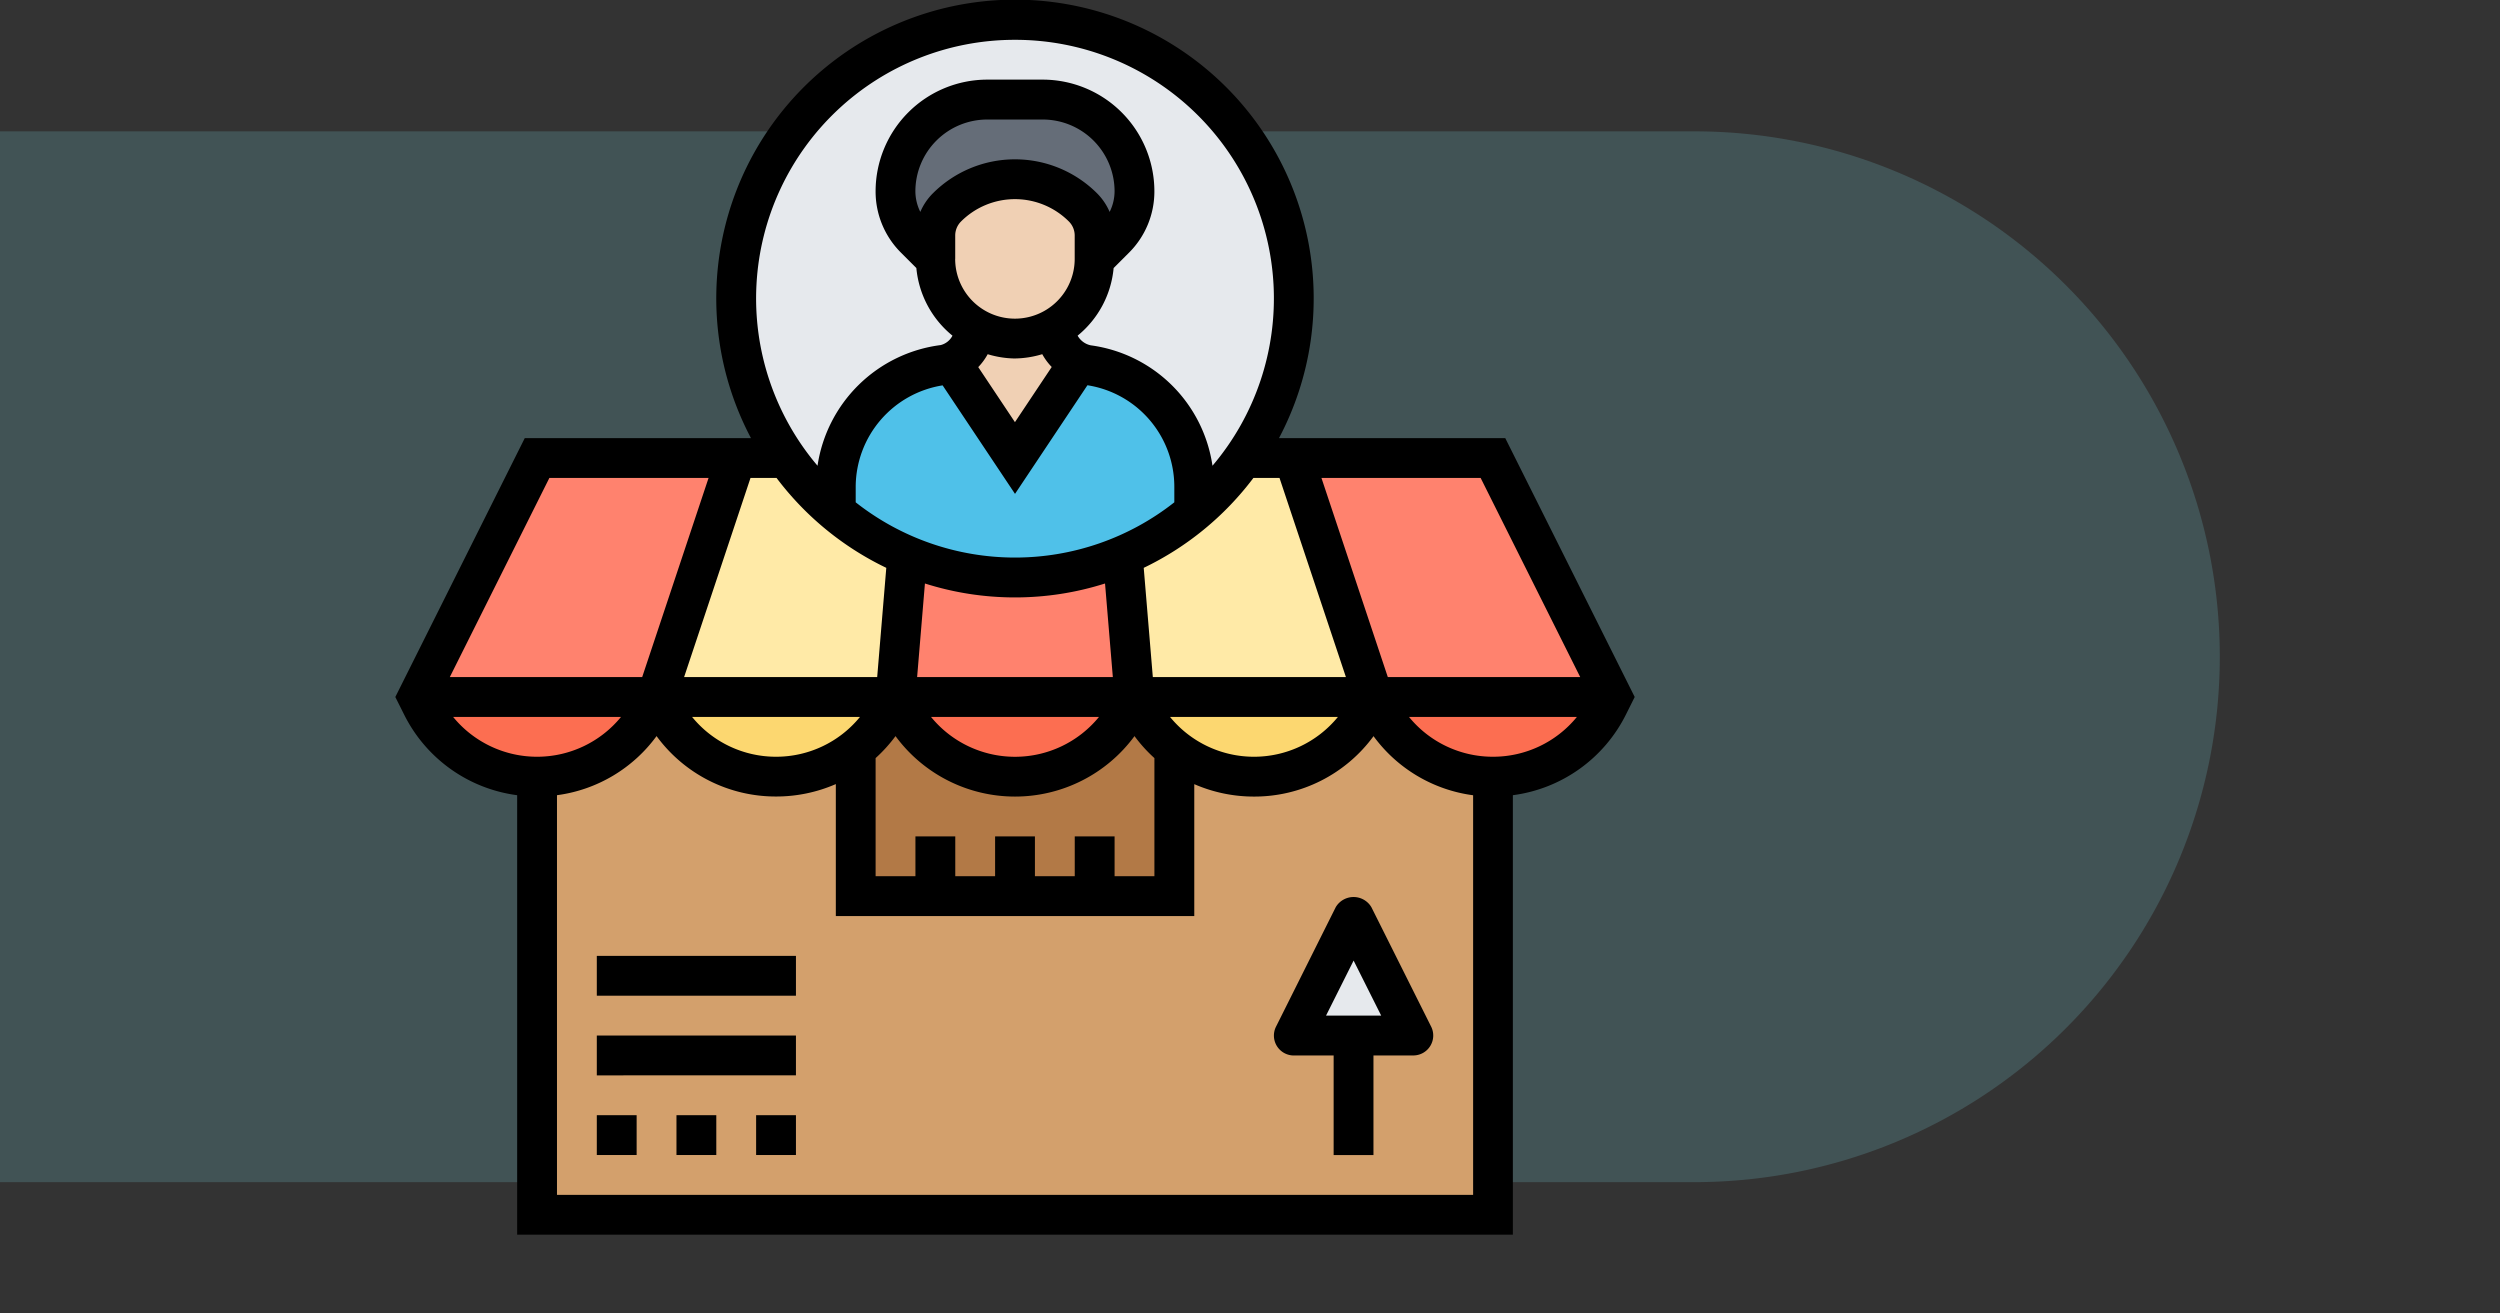 <svg xmlns="http://www.w3.org/2000/svg" width="190.333" height="100" viewBox="0 0 190.333 100">
  <rect x="0" y="0" width="190.333" height="100" fill="#333333" stroke="none"/>
  <g id="Grupo_161381" data-name="Grupo 161381" transform="translate(-243.334 -1895)">
    <rect id="Rectángulo_33803" data-name="Rectángulo 33803" width="190" height="100" transform="translate(243.667 1895)" fill="none"/>
    <path id="Trazado_113613" data-name="Trazado 113613" d="M-22,0H107a40,40,0,0,1,0,80H-22Z" transform="translate(265.334 1905)" fill="rgba(121,210,220,0.2)"/>
    <g id="vendedor_1_" data-name="vendedor (1)" transform="translate(272.549 1894)">
      <g id="Grupo_161379" data-name="Grupo 161379" transform="translate(2.577 2.516)">
        <g id="Grupo_161361" data-name="Grupo 161361" transform="translate(9.097 51.548)">
          <path id="Trazado_228151" data-name="Trazado 228151" d="M8,36H80.774V75.419H8Z" transform="translate(-8 -36)" fill="#d3a06c"/>
        </g>
        <g id="Grupo_161362" data-name="Grupo 161362" transform="translate(66.71 68.226)">
          <path id="Trazado_228152" data-name="Trazado 228152" d="M50.548,47,55.1,56.1H46Z" transform="translate(-46 -47)" fill="#e6e9ed"/>
        </g>
        <g id="Grupo_161363" data-name="Grupo 161363" transform="translate(33.355 51.548)">
          <path id="Trazado_228153" data-name="Trazado 228153" d="M45.544,36.637a9.841,9.841,0,0,0,2.714,3.32v11.2H24v-11.2a9.841,9.841,0,0,0,2.714-3.32L27.032,36l.318.637a9.813,9.813,0,0,0,17.557,0L45.226,36Z" transform="translate(-24 -36)" fill="#b27946"/>
        </g>
        <g id="Grupo_161364" data-name="Grupo 161364" transform="translate(53.686 33.355)">
          <path id="Trazado_228154" data-name="Trazado 228154" d="M50.434,24,56.5,42.194H38.3L37.41,31.459v-.015a21.209,21.209,0,0,0,5.443-3.32v-.015A21.155,21.155,0,0,0,46.628,24Z" transform="translate(-37.41 -24)" fill="#ffeaa7"/>
        </g>
        <g id="Grupo_161365" data-name="Grupo 161365" transform="translate(18.194 33.355)">
          <path id="Trazado_228155" data-name="Trazado 228155" d="M23.87,24a21.155,21.155,0,0,0,3.775,4.109v.015a21.21,21.21,0,0,0,5.443,3.32v.015l-.895,10.734H14L20.065,24Z" transform="translate(-14 -24)" fill="#ffeaa7"/>
        </g>
        <g id="Grupo_161366" data-name="Grupo 161366" transform="translate(54.581 51.548)">
          <path id="Trazado_228156" data-name="Trazado 228156" d="M56.194,36l-.318.637a9.822,9.822,0,0,1-17.557,0L38,36Z" transform="translate(-38 -36)" fill="#fcd770"/>
        </g>
        <g id="Grupo_161367" data-name="Grupo 161367" transform="translate(18.194 51.548)">
          <path id="Trazado_228157" data-name="Trazado 228157" d="M32.194,36l-.318.637a9.841,9.841,0,0,1-2.714,3.32,9.8,9.8,0,0,1-14.843-3.32L14,36Z" transform="translate(-14 -36)" fill="#fcd770"/>
        </g>
        <g id="Grupo_161368" data-name="Grupo 161368" transform="translate(66.71 33.355)">
          <path id="Trazado_228158" data-name="Trazado 228158" d="M61.161,24l9.1,18.194H52.065L46,24Z" transform="translate(-46 -24)" fill="#ff826e"/>
        </g>
        <g id="Grupo_161369" data-name="Grupo 161369" transform="translate(36.387 40.799)">
          <path id="Trazado_228159" data-name="Trazado 228159" d="M43.3,28.925l.895,10.734H26l.895-10.734V28.91a21.181,21.181,0,0,0,16.4,0Z" transform="translate(-26 -28.91)" fill="#ff826e"/>
        </g>
        <g id="Grupo_161370" data-name="Grupo 161370" transform="translate(0 33.355)">
          <path id="Trazado_228160" data-name="Trazado 228160" d="M26.258,24,20.194,42.194H2L11.1,24Z" transform="translate(-2 -24)" fill="#ff826e"/>
        </g>
        <g id="Grupo_161371" data-name="Grupo 161371" transform="translate(72.774 51.548)">
          <path id="Trazado_228161" data-name="Trazado 228161" d="M50,36H68.194l-.318.637a9.813,9.813,0,0,1-17.557,0Z" transform="translate(-50 -36)" fill="#fc6e51"/>
        </g>
        <g id="Grupo_161372" data-name="Grupo 161372" transform="translate(36.387 51.548)">
          <path id="Trazado_228162" data-name="Trazado 228162" d="M44.194,36l-.318.637a9.82,9.82,0,0,1-17.557,0L26,36Z" transform="translate(-26 -36)" fill="#fc6e51"/>
        </g>
        <g id="Grupo_161373" data-name="Grupo 161373" transform="translate(0 51.548)">
          <path id="Trazado_228163" data-name="Trazado 228163" d="M2,36H20.194l-.318.637a9.813,9.813,0,0,1-17.557,0Z" transform="translate(-2 -36)" fill="#fc6e51"/>
        </g>
        <g id="Grupo_161374" data-name="Grupo 161374" transform="translate(24.258)">
          <circle id="Elipse_6687" data-name="Elipse 6687" cx="21.226" cy="21.226" r="21.226" fill="#e6e9ed"/>
        </g>
        <g id="Grupo_161375" data-name="Grupo 161375" transform="translate(36.387 6.065)">
          <path id="Trazado_228164" data-name="Trazado 228164" d="M44.194,12.989a5.084,5.084,0,0,1-1.5,3.608l-1.531,1.531V16.355a3.042,3.042,0,0,0-.895-2.153,7.321,7.321,0,0,0-10.34,0,3.042,3.042,0,0,0-.895,2.153v1.774L27.5,16.6A5.084,5.084,0,0,1,26,12.989,6.988,6.988,0,0,1,32.989,6H37.2A6.982,6.982,0,0,1,44.194,12.989Z" transform="translate(-26 -6)" fill="#656d78"/>
        </g>
        <g id="Grupo_161376" data-name="Grupo 161376" transform="translate(31.839 26.062)">
          <path id="Trazado_228165" data-name="Trazado 228165" d="M50.29,30.591v.015a21.217,21.217,0,0,1-27.29,0V28.651a9.344,9.344,0,0,1,8.172-9.264,2.966,2.966,0,0,0,.622-.2l4.852,7.293L41.5,19.19a2.966,2.966,0,0,0,.622.2,9.344,9.344,0,0,1,8.172,9.264Z" transform="translate(-23 -19.19)" fill="#4fc1e9"/>
        </g>
        <g id="Grupo_161377" data-name="Grupo 161377" transform="translate(40.632 23.439)">
          <path id="Trazado_228166" data-name="Trazado 228166" d="M30.619,17.46l3.032.819a6.048,6.048,0,0,0,3.032-.819A3.04,3.04,0,0,0,38.5,20.083l-4.852,7.293L28.8,20.083A3.04,3.04,0,0,0,30.619,17.46Z" transform="translate(-28.8 -17.46)" fill="#f0d0b4"/>
        </g>
        <g id="Grupo_161378" data-name="Grupo 161378" transform="translate(39.419 12.129)">
          <path id="Trazado_228167" data-name="Trazado 228167" d="M40.129,14.291v1.774a6.079,6.079,0,0,1-6.065,6.065l-3.032-.819a6.406,6.406,0,0,1-1.258-.955A6.1,6.1,0,0,1,28,16.065V14.291a3.042,3.042,0,0,1,.895-2.153,7.321,7.321,0,0,1,10.34,0A3.042,3.042,0,0,1,40.129,14.291Z" transform="translate(-28 -10)" fill="#f0d0b4"/>
        </g>
      </g>
      <g id="Grupo_161380" data-name="Grupo 161380" transform="translate(0.882 1)">
        <path id="Trazado_228168" data-name="Trazado 228168" d="M85.385,34.355H68.159a22.742,22.742,0,1,0-40.2,0H10.737L.882,54.065l.66,1.318a11.251,11.251,0,0,0,8.616,6.159V95H85.964V61.541a11.256,11.256,0,0,0,8.618-6.159l.658-1.318Zm5.707,18.194H76.444L71.391,37.387h12.12ZM52.609,64.677V67.71H49.577V64.677H46.545V67.71H43.513V64.677H40.48V67.71H37.448V58.716a11.309,11.309,0,0,0,1.516-1.674,11.29,11.29,0,0,0,18.194,0,11.308,11.308,0,0,0,1.516,1.674V67.71H55.642V64.677Zm-10.8-48.96a4.5,4.5,0,0,0-.957,1.416,3.551,3.551,0,0,1-.376-1.571A5.471,5.471,0,0,1,45.946,10.1h4.228a5.472,5.472,0,0,1,5.467,5.466,3.545,3.545,0,0,1-.376,1.569,4.52,4.52,0,0,0-.957-1.416,8.838,8.838,0,0,0-12.5,0Zm1.7,4.993V18.934a1.509,1.509,0,0,1,.444-1.073,5.805,5.805,0,0,1,8.208,0,1.509,1.509,0,0,1,.444,1.073V20.71a4.548,4.548,0,0,1-9.1,0Zm4.548,7.581a7.476,7.476,0,0,0,2.079-.326,4.481,4.481,0,0,0,.72.975l-2.8,4.2-2.794-4.191a4.583,4.583,0,0,0,.719-.982,7.463,7.463,0,0,0,2.076.326ZM42.55,30.339,48.061,38.6l5.514-8.27a7.825,7.825,0,0,1,6.615,7.713v1.2a19.592,19.592,0,0,1-24.258,0v-1.2A7.85,7.85,0,0,1,42.55,30.339Zm5.511,16.145a22.613,22.613,0,0,0,6.854-1.061l.594,7.126h-14.9l.594-7.126a22.613,22.613,0,0,0,6.854,1.061Zm6.392,9.1a8.253,8.253,0,0,1-12.784,0ZM29.867,58.613a8.234,8.234,0,0,1-6.392-3.032H36.259A8.234,8.234,0,0,1,29.867,58.613Zm30-3.032H72.646a8.253,8.253,0,0,1-12.784,0Zm8.331-18.194,5.055,15.161h-14.7l-.693-8.316a22.842,22.842,0,0,0,8.351-6.845ZM48.061,4.032A19.689,19.689,0,0,1,63.095,36.459a10.824,10.824,0,0,0-9.267-9.168,1.5,1.5,0,0,1-1-.737,7.519,7.519,0,0,0,2.741-5.146l1.164-1.164a6.576,6.576,0,0,0,1.939-4.682,8.509,8.509,0,0,0-8.5-8.5H45.947a8.509,8.509,0,0,0-8.5,8.5,6.57,6.57,0,0,0,1.939,4.68l1.164,1.164A7.528,7.528,0,0,0,43.3,26.556a1.4,1.4,0,0,1-.9.716,10.875,10.875,0,0,0-9.374,9.186A19.688,19.688,0,0,1,48.061,4.032Zm-9.8,40.2-.693,8.316h-14.7l5.055-15.161h1.983A22.842,22.842,0,0,0,38.262,44.232ZM12.611,37.387h12.12L19.677,52.548H5.03ZM5.282,55.581H18.066a8.253,8.253,0,0,1-12.784,0ZM13.19,91.968V61.541a11.22,11.22,0,0,0,7.581-4.5,11.246,11.246,0,0,0,9.1,4.6,11.363,11.363,0,0,0,4.548-.946V70.742h27.29V60.7a11.363,11.363,0,0,0,4.548.946,11.246,11.246,0,0,0,9.1-4.6,11.22,11.22,0,0,0,7.581,4.5V91.968ZM84.448,58.613a8.234,8.234,0,0,1-6.392-3.032H90.84A8.229,8.229,0,0,1,84.448,58.613Z" transform="translate(-0.882 -1)"/>
        <path id="Trazado_228169" data-name="Trazado 228169" d="M11,57h3.032v3.032H11Z" transform="translate(4.34 27.903)"/>
        <path id="Trazado_228170" data-name="Trazado 228170" d="M15,57h3.032v3.032H15Z" transform="translate(6.405 27.903)"/>
        <path id="Trazado_228171" data-name="Trazado 228171" d="M19,57h3.032v3.032H19Z" transform="translate(8.469 27.903)"/>
        <path id="Trazado_228172" data-name="Trazado 228172" d="M11,53H26.161v3.032H11Z" transform="translate(4.34 25.839)"/>
        <path id="Trazado_228173" data-name="Trazado 228173" d="M11,49H26.161v3.032H11Z" transform="translate(4.34 23.774)"/>
        <path id="Trazado_228174" data-name="Trazado 228174" d="M52.421,46.815a1.578,1.578,0,0,0-2.712,0l-4.548,9.1a1.516,1.516,0,0,0,1.355,2.194h3.032v7.581H52.58V58.106h3.032a1.518,1.518,0,0,0,1.357-2.2Zm-3.452,8.258,2.1-4.191,2.1,4.191Z" transform="translate(21.889 22.249)"/>
      </g>
    </g>
  </g>
</svg>
